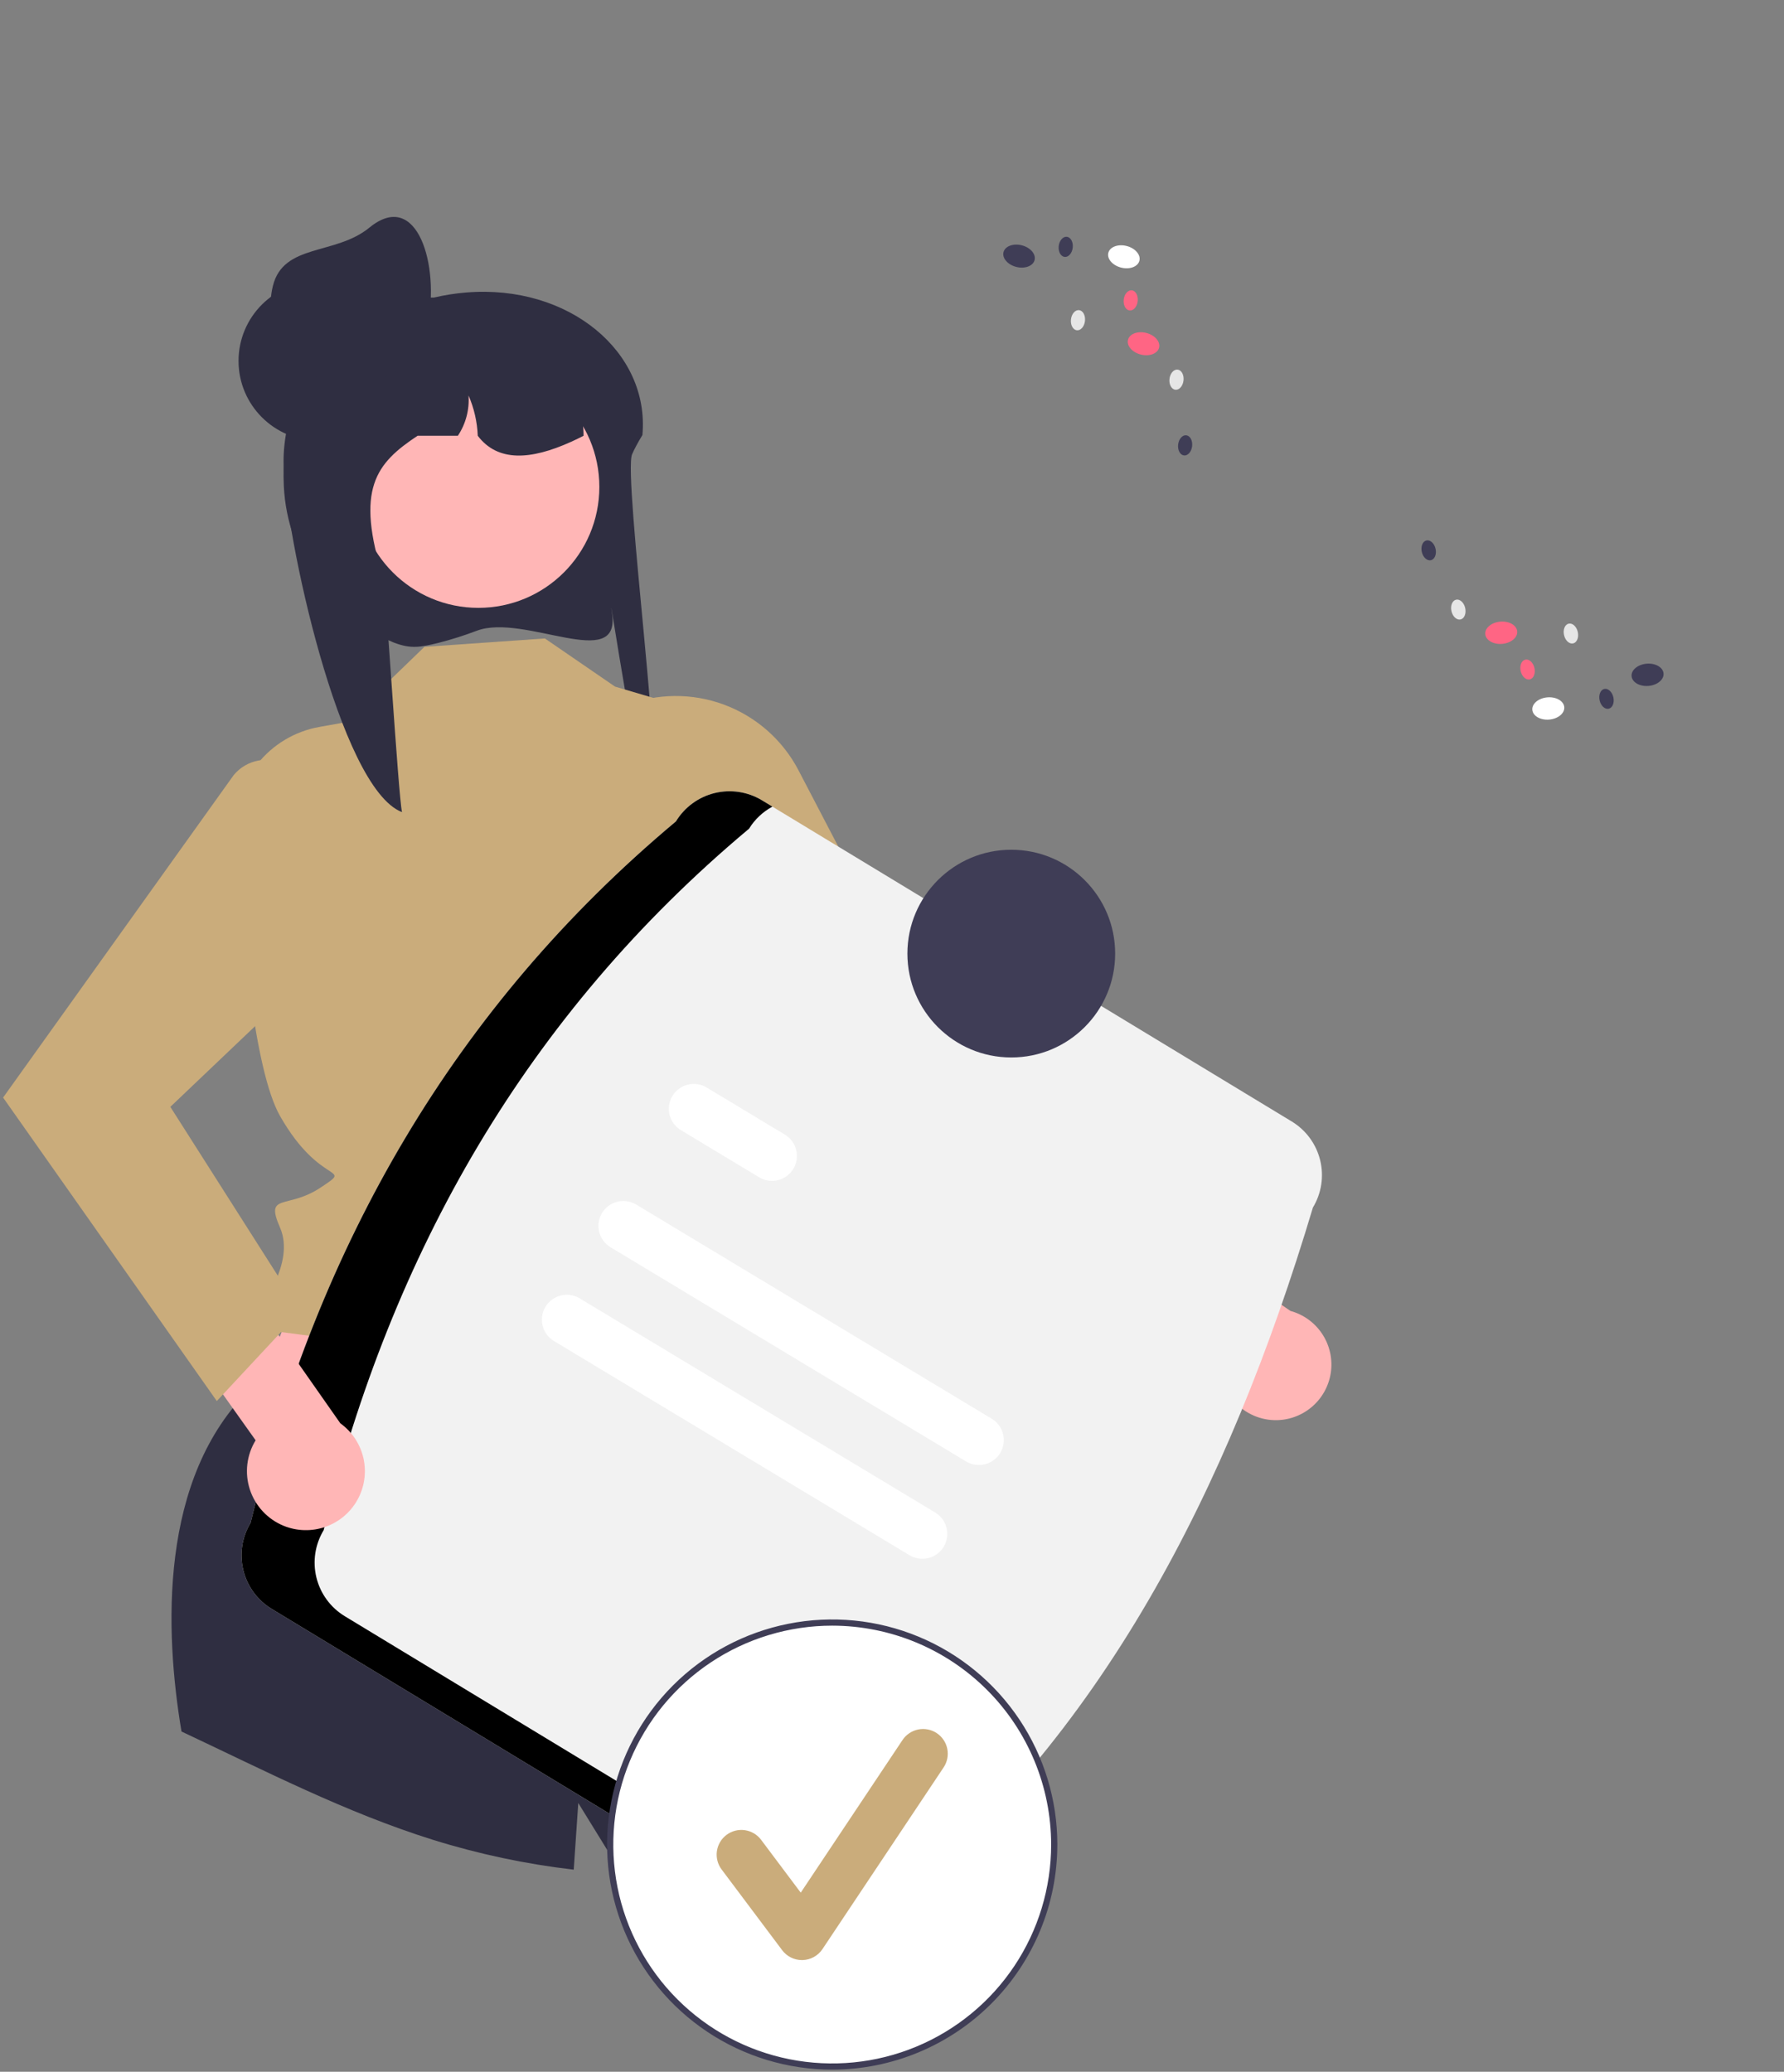 <svg width="576" height="669" viewBox="0 0 576 669" fill="none" xmlns="http://www.w3.org/2000/svg">
<rect x="0" y="0" width="576" height="669" fill="#808080" stroke="none"/>
<rect width="576" height="669" fill="none"/>
<path d="M154.017 203.647C149.911 205.212 145.718 206.537 141.46 207.619C135.834 208.99 132.658 209.625 127.228 207.518C127.038 207.444 126.856 207.371 126.684 207.299C116.392 202.923 107.595 195.65 101.362 186.364C95.129 177.079 91.731 166.182 91.579 155C91.552 154.616 91.552 154.213 91.552 153.819C91.547 151.924 91.637 150.03 91.823 148.144C92.061 145.575 92.472 143.025 93.053 140.511L92.999 140.501C88.603 136.006 86.912 129.849 87.472 123.662C87.857 119.467 89.188 115.415 91.366 111.809C93.544 108.204 96.511 105.14 100.045 102.848C105.584 99.366 111.829 97.162 118.326 96.396C120.071 96.195 121.825 96.093 123.581 96.091H140.08C143.487 95.293 146.949 94.747 150.437 94.458H150.464C183.669 91.704 209.855 113.717 207.413 140.501C207.395 140.531 207.368 140.56 207.35 140.59C206.644 141.741 206.02 142.832 205.468 143.875C204.935 144.849 204.482 145.783 204.093 146.668C201.063 153.514 215.463 259.73 210.298 261.343C207.359 262.258 195.509 183.22 197.635 198.249C200.312 217.105 169.315 197.993 154.017 203.647Z" fill="#2F2E41"/>
<path d="M204.039 395.654L250.068 493.714L73.005 475.781L109.966 381.645L204.039 395.654Z" fill="#FFB6B6"/>
<path d="M296.439 592.26C265.648 602.509 233.201 606.855 200.799 605.07L186.709 582.22C186.709 582.22 186.119 590.73 185.239 603.74C169.814 601.952 154.591 598.725 139.769 594.1C111.659 585.31 85.309 571.69 58.599 559.13C53.189 526.88 51.159 477.15 81.069 448.2L242.059 477.7C242.059 477.7 267.889 497.02 260.979 503.94C254.069 510.85 252.999 509.78 257.539 514.32C262.079 518.86 271.889 524.93 271.989 528.9C272.029 530.45 283.039 558.56 296.439 592.26Z" fill="#2F2E41"/>
<path d="M175.926 206.167L137.032 208.88L111.893 233.172L103.088 234.744C95.174 236.155 88.053 240.421 83.076 246.733C78.098 253.045 75.609 260.964 76.082 268.989C77.893 299.672 81.948 345.517 90.423 360.391C103.564 383.454 114.418 376.218 103.564 383.454C92.71 390.69 85.422 385.004 90.423 396.44C95.423 407.876 83.665 422.545 83.665 422.545L78.984 427.226L83.948 429.261L242.145 449.845C242.145 449.845 228.466 388.344 237.02 373.235C245.575 358.127 266.316 312.459 247.805 294.589L229.705 230.895L198.571 221.713L175.926 206.167Z" fill="#CAAC7B"/>
<path d="M411.374 458.589C408.771 458.506 406.217 457.859 403.889 456.692C401.561 455.526 399.513 453.867 397.889 451.832C396.265 449.796 395.102 447.432 394.481 444.903C393.861 442.374 393.797 439.74 394.294 437.183L320.087 386.928L328.942 362.985L416.641 423.318C420.882 424.475 424.551 427.148 426.953 430.829C429.355 434.511 430.323 438.946 429.674 443.293C429.024 447.641 426.803 451.599 423.43 454.418C420.057 457.237 415.768 458.721 411.374 458.589Z" fill="#FFB6B6"/>
<path d="M201.777 227.887L190.994 232.157L248.516 344.5L367.595 425.669L384.76 396.657L294.116 318.363L257.826 248.765C252.719 238.97 244.163 231.415 233.812 227.559C223.461 223.704 212.048 223.82 201.777 227.887Z" fill="#CAAC7B"/>
<path d="M154.455 196.286C176.025 196.286 193.511 178.8 193.511 157.231C193.511 135.661 176.025 118.175 154.455 118.175C132.885 118.175 115.399 135.661 115.399 157.231C115.399 178.8 132.885 196.286 154.455 196.286Z" fill="#FFB6B6"/>
<path d="M188.418 140.715C187.767 141.059 187.124 141.375 186.473 141.692C185.795 142.017 185.116 142.343 184.429 142.651C171.359 148.575 160.712 149.236 154.254 140.715C154.077 136.232 153.068 131.821 151.278 127.708C151.594 132.305 150.383 136.878 147.832 140.715H134.825C121.429 149.606 114.554 157.774 123.853 186.963C124.459 188.881 128.61 257.01 129.795 262.247C109.516 254.468 92.022 171.876 91.579 150.113C91.552 149.76 91.552 149.389 91.552 149.027C91.547 147.284 91.637 145.542 91.823 143.808C92.062 141.442 92.473 139.096 93.053 136.789L92.999 136.78C90.936 134.808 89.362 132.38 88.402 129.692C87.443 127.003 87.124 124.128 87.473 121.295C90.874 116.84 95.085 113.066 99.883 110.169C104.246 108.056 108.793 106.349 113.469 105.067C113.586 105.04 113.686 105.013 113.803 104.986C115.233 104.597 116.698 104.244 118.163 103.937C121.183 103.304 124.236 102.841 127.308 102.553C127.534 102.544 127.751 102.526 127.95 102.526C129.179 102.527 130.385 102.858 131.442 103.484C131.451 103.484 131.451 103.494 131.469 103.494C132.484 104.1 133.326 104.958 133.914 105.985C134.502 107.011 134.815 108.172 134.825 109.355H149.315C149.849 109.355 150.382 109.373 150.916 109.4C171.096 110.205 187.314 118.834 188.355 138.671C188.4 139.358 188.418 140.027 188.418 140.715Z" fill="#2F2E41"/>
<path d="M102.747 142.285C116.958 142.285 128.477 130.765 128.477 116.555C128.477 102.344 116.958 90.825 102.747 90.825C88.537 90.825 77.017 102.344 77.017 116.555C77.017 130.765 88.537 142.285 102.747 142.285Z" fill="#2F2E41"/>
<path d="M138.072 104.654C135.149 118.56 120.727 126.878 106.93 123.475C100.304 121.841 94.599 117.643 91.069 111.802C87.54 105.962 86.474 98.959 88.108 92.333C91.51 78.536 108.255 82.514 119.25 73.512C134.805 60.777 142.014 85.9 138.072 104.654Z" fill="#2F2E41"/>
<path d="M80.903 491.756C102.833 402.329 146.284 325.464 218.244 265.242C221.029 260.661 225.518 257.371 230.725 256.095C235.932 254.819 241.434 255.66 246.021 258.435L417.09 362.157C421.671 364.942 424.961 369.431 426.237 374.638C427.513 379.846 426.672 385.347 423.897 389.934C396.431 481.697 355.293 561.322 286.557 616.449C283.772 621.03 279.283 624.32 274.076 625.596C268.868 626.872 263.367 626.031 258.78 623.256L87.711 519.534C83.13 516.749 79.84 512.26 78.564 507.053C77.287 501.845 78.129 496.344 80.903 491.756Z" fill="#F2F2F2"/>
<path d="M111.309 521.894C106.728 519.11 103.438 514.621 102.162 509.414C100.885 504.206 101.727 498.705 104.501 494.117C126.431 404.69 169.882 327.825 241.842 267.603C243.686 264.604 246.289 262.145 249.388 260.476L246.021 258.435C241.434 255.66 235.932 254.819 230.725 256.095C225.518 257.371 221.029 260.661 218.244 265.242C146.284 325.464 102.833 402.329 80.903 491.756C78.129 496.344 77.287 501.845 78.564 507.053C79.84 512.26 83.13 516.749 87.711 519.534L258.78 623.256C261.824 625.088 265.299 626.083 268.852 626.139C272.405 626.195 275.91 625.311 279.011 623.576L111.309 521.894Z" fill="black"/>
<path d="M311.929 471.931L197.1 402.743C195.275 401.64 193.963 399.859 193.451 397.79C192.939 395.72 193.27 393.533 194.37 391.707C195.47 389.881 197.25 388.567 199.318 388.052C201.387 387.538 203.575 387.865 205.402 388.963L320.231 458.152C322.051 459.256 323.359 461.037 323.868 463.104C324.377 465.171 324.046 467.356 322.947 469.179C321.849 471.003 320.072 472.316 318.006 472.832C315.941 473.348 313.755 473.024 311.929 471.931Z" fill="white"/>
<path d="M245.128 380.18L219.866 364.959C218.035 363.864 216.715 362.086 216.194 360.017C215.674 357.948 215.997 355.757 217.093 353.926C218.188 352.096 219.966 350.775 222.035 350.255C224.104 349.735 226.294 350.058 228.125 351.153L228.169 351.179L253.431 366.401C255.251 367.505 256.56 369.286 257.069 371.353C257.579 373.421 257.248 375.606 256.149 377.43C255.05 379.253 253.273 380.567 251.207 381.082C249.141 381.598 246.955 381.274 245.128 380.18Z" fill="white"/>
<path d="M293.678 502.22L178.849 433.032C177.023 431.932 175.708 430.152 175.193 428.083C174.678 426.014 175.006 423.825 176.104 421.998C177.202 420.17 178.981 418.854 181.049 418.337C183.118 417.82 185.307 418.146 187.135 419.242L187.152 419.252L301.981 488.441C303.801 489.545 305.108 491.326 305.618 493.393C306.127 495.46 305.796 497.645 304.697 499.469C303.598 501.292 301.822 502.605 299.756 503.121C297.691 503.637 295.505 503.313 293.678 502.22Z" fill="white"/>
<path d="M326.511 341.474C345.034 341.474 360.05 326.458 360.05 307.935C360.05 289.412 345.034 274.396 326.511 274.396C307.988 274.396 292.972 289.412 292.972 307.935C292.972 326.458 307.988 341.474 326.511 341.474Z" fill="#3F3D56"/>
<path d="M268.698 667.318C308.289 667.318 340.383 635.224 340.383 595.633C340.383 556.043 308.289 523.948 268.698 523.948C229.108 523.948 197.013 556.043 197.013 595.633C197.013 635.224 229.108 667.318 268.698 667.318Z" fill="white"/>
<path d="M268.698 668.319C254.322 668.319 240.269 664.056 228.317 656.069C216.364 648.082 207.047 636.73 201.546 623.449C196.045 610.168 194.605 595.553 197.41 581.454C200.214 567.354 207.137 554.403 217.302 544.238C227.467 534.072 240.418 527.15 254.518 524.345C268.617 521.541 283.232 522.98 296.513 528.481C309.795 533.982 321.147 543.299 329.133 555.252C337.12 567.204 341.383 581.257 341.383 595.633C341.362 614.904 333.697 633.379 320.07 647.005C306.444 660.632 287.969 668.297 268.698 668.319ZM268.698 524.948C254.718 524.948 241.052 529.094 229.428 536.861C217.803 544.628 208.744 555.668 203.394 568.584C198.044 581.5 196.644 595.712 199.371 609.424C202.099 623.135 208.831 635.73 218.716 645.616C228.602 655.501 241.197 662.233 254.908 664.961C268.62 667.688 282.832 666.288 295.748 660.938C308.664 655.588 319.704 646.528 327.471 634.904C335.238 623.28 339.383 609.613 339.383 595.633C339.362 576.893 331.908 558.926 318.657 545.675C305.405 532.423 287.438 524.97 268.698 524.948Z" fill="#3F3D56"/>
<path d="M258.919 632.942C257.681 632.942 256.46 632.654 255.353 632.1C254.246 631.546 253.283 630.742 252.54 629.752L232.983 603.676C232.354 602.838 231.896 601.885 231.635 600.87C231.375 599.855 231.317 598.799 231.464 597.762C231.612 596.724 231.963 595.726 232.497 594.825C233.03 593.923 233.736 593.135 234.574 592.507C235.413 591.878 236.367 591.421 237.382 591.161C238.397 590.901 239.453 590.844 240.49 590.993C241.527 591.142 242.525 591.493 243.426 592.028C244.327 592.562 245.114 593.269 245.742 594.108L258.537 611.166L291.398 561.874C291.979 561.003 292.726 560.255 293.596 559.672C294.466 559.089 295.442 558.684 296.469 558.478C297.496 558.273 298.553 558.272 299.58 558.475C300.608 558.678 301.585 559.082 302.456 559.663C303.328 560.243 304.076 560.99 304.659 561.86C305.241 562.73 305.647 563.707 305.852 564.734C306.058 565.76 306.059 566.818 305.856 567.845C305.652 568.872 305.249 569.849 304.668 570.721L265.554 629.391C264.847 630.452 263.895 631.328 262.779 631.945C261.663 632.563 260.416 632.904 259.141 632.939C259.067 632.941 258.993 632.942 258.919 632.942Z" fill="#CAAC7B"/>
<path d="M500.206 232.366C503.055 232.123 505.227 230.319 505.057 228.337C504.888 226.356 502.441 224.947 499.592 225.19C496.744 225.434 494.572 227.238 494.742 229.219C494.911 231.201 497.358 232.61 500.206 232.366Z" fill="white"/>
<path d="M532.257 221.494C535.105 221.25 537.277 219.446 537.108 217.465C536.938 215.483 534.492 214.074 531.643 214.318C528.794 214.561 526.623 216.365 526.792 218.347C526.961 220.328 529.408 221.737 532.257 221.494Z" fill="#3F3D56"/>
<path d="M485.014 207.914C487.862 207.67 490.034 205.866 489.865 203.885C489.695 201.903 487.249 200.494 484.4 200.738C481.551 200.981 479.38 202.785 479.549 204.767C479.718 206.748 482.165 208.157 485.014 207.914Z" fill="#FF6584"/>
<path d="M471.57 200.034C472.796 199.757 473.467 198.104 473.068 196.342C472.67 194.579 471.354 193.375 470.127 193.652C468.901 193.929 468.23 195.583 468.629 197.345C469.027 199.107 470.344 200.312 471.57 200.034Z" fill="#E6E6E6"/>
<path d="M461.998 180.906C463.224 180.629 463.895 178.976 463.497 177.213C463.098 175.451 461.782 174.247 460.556 174.524C459.329 174.801 458.658 176.454 459.057 178.217C459.455 179.979 460.772 181.183 461.998 180.906Z" fill="#3F3D56"/>
<path d="M507.922 207.769C509.148 207.492 509.819 205.839 509.421 204.076C509.022 202.314 507.706 201.11 506.48 201.387C505.253 201.664 504.582 203.317 504.981 205.079C505.379 206.842 506.696 208.046 507.922 207.769Z" fill="#E6E6E6"/>
<path d="M493.923 219.39C495.149 219.113 495.82 217.46 495.422 215.697C495.024 213.935 493.707 212.731 492.481 213.008C491.255 213.285 490.584 214.938 490.982 216.701C491.38 218.463 492.697 219.667 493.923 219.39Z" fill="#FF6584"/>
<path d="M519.408 228.856C520.634 228.579 521.305 226.925 520.907 225.163C520.509 223.401 519.192 222.196 517.966 222.473C516.74 222.75 516.069 224.404 516.467 226.166C516.865 227.929 518.182 229.133 519.408 228.856Z" fill="#3F3D56"/>
<path d="M367.88 84.193C368.369 82.265 366.518 80.133 363.747 79.431C360.976 78.728 358.333 79.722 357.844 81.65C357.356 83.578 359.206 85.71 361.978 86.412C364.749 87.114 367.392 86.121 367.88 84.193Z" fill="white"/>
<path d="M334.037 83.975C334.525 82.047 332.675 79.915 329.903 79.212C327.132 78.51 324.489 79.504 324.001 81.431C323.512 83.359 325.363 85.492 328.134 86.194C330.905 86.896 333.548 85.903 334.037 83.975Z" fill="#3F3D56"/>
<path d="M374.231 112.271C374.72 110.344 372.869 108.211 370.098 107.509C367.327 106.807 364.684 107.8 364.195 109.728C363.707 111.656 365.557 113.788 368.329 114.491C371.1 115.193 373.743 114.199 374.231 112.271Z" fill="#FF6584"/>
<path d="M382.121 122.859C382.321 121.063 381.471 119.495 380.222 119.355C378.973 119.215 377.798 120.558 377.597 122.354C377.396 124.149 378.246 125.718 379.496 125.858C380.745 125.997 381.92 124.655 382.121 122.859Z" fill="#E6E6E6"/>
<path d="M384.904 144.067C385.104 142.271 384.254 140.702 383.005 140.563C381.756 140.423 380.581 141.766 380.38 143.561C380.179 145.357 381.029 146.926 382.278 147.066C383.528 147.205 384.703 145.863 384.904 144.067Z" fill="#3F3D56"/>
<path d="M350.303 103.651C350.504 101.855 349.654 100.286 348.405 100.147C347.156 100.007 345.98 101.35 345.78 103.146C345.579 104.941 346.429 106.51 347.678 106.65C348.927 106.789 350.103 105.447 350.303 103.651Z" fill="#E6E6E6"/>
<path d="M367.335 97.253C367.536 95.457 366.686 93.888 365.436 93.749C364.187 93.609 363.012 94.951 362.811 96.747C362.611 98.543 363.461 100.112 364.71 100.251C365.959 100.391 367.134 99.048 367.335 97.253Z" fill="#FF6584"/>
<path d="M346.353 79.966C346.553 78.17 345.703 76.602 344.454 76.462C343.205 76.322 342.03 77.665 341.829 79.461C341.628 81.256 342.478 82.825 343.728 82.965C344.977 83.104 346.152 81.762 346.353 79.966Z" fill="#3F3D56"/>
<path d="M91.57 492.704C89.014 491.656 86.716 490.066 84.835 488.043C82.954 486.021 81.534 483.613 80.675 480.988C79.816 478.363 79.537 475.582 79.858 472.838C80.179 470.095 81.093 467.454 82.535 465.098L27.429 387.637L45.108 367.127L109.884 459.607C113.669 462.33 116.324 466.346 117.346 470.895C118.368 475.445 117.685 480.21 115.428 484.29C113.17 488.37 109.495 491.479 105.098 493.03C100.7 494.581 95.887 494.465 91.57 492.704Z" fill="#FFB6B6"/>
<path d="M92.836 247.232C90.048 245.592 86.767 244.999 83.582 245.56C80.396 246.12 77.514 247.798 75.454 250.292L1 354.421L70 452.421L97 423.421L55 357.421L110.818 304.276C115.405 294.227 116.106 282.835 112.785 272.3C109.464 261.764 102.357 252.834 92.836 247.232Z" fill="#CAAC7B"/>
</svg>
